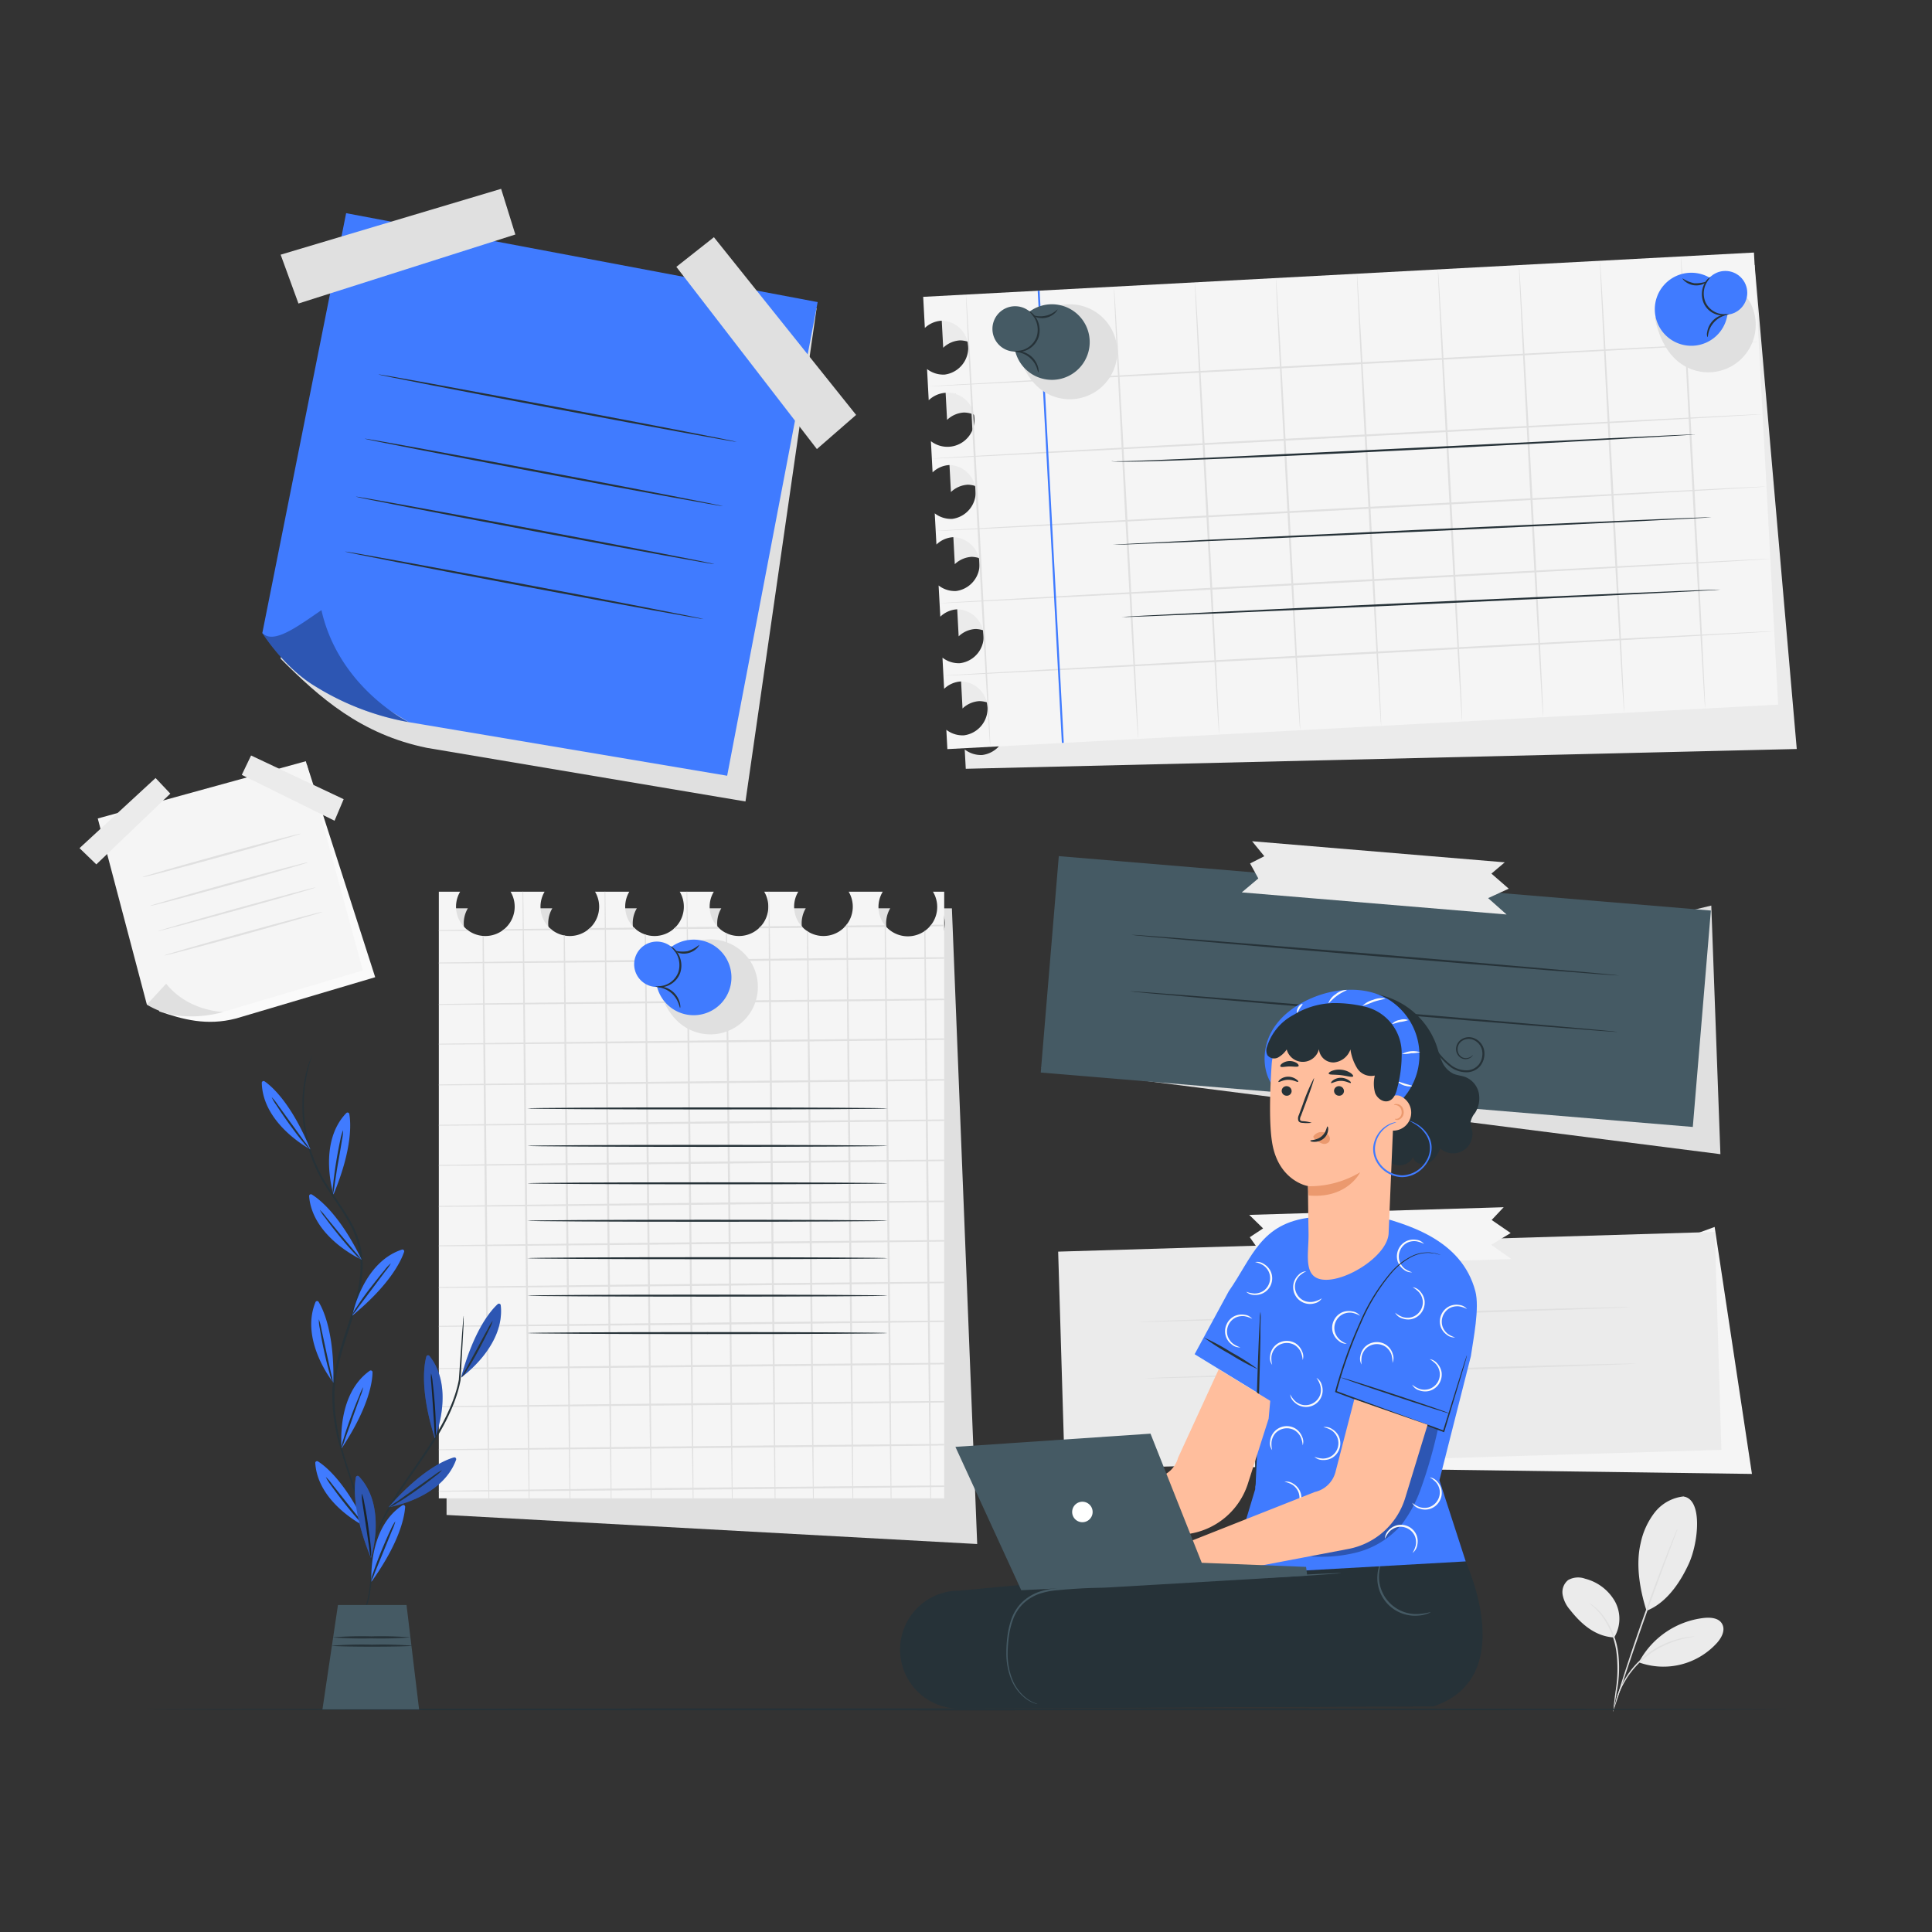 <svg xmlns="http://www.w3.org/2000/svg" xmlns:xlink="http://www.w3.org/1999/xlink" viewBox="0 0 500 500"><rect x="0" y="0" width="500" height="500" fill="#333333" stroke="none"/><defs><clipPath id="freepik--clip-path--inject-2"><path d="M241.45,230.78a7.6,7.6,0,1,1-13,0h-8.81a7.59,7.59,0,1,1-14.12,3.86,7.46,7.46,0,0,1,1.07-3.86h-8.81a7.59,7.59,0,1,1-14.12,3.86,7.46,7.46,0,0,1,1.07-3.86h-8.81a7.59,7.59,0,1,1-13.06,0H154a7.59,7.59,0,1,1-13.06,0h-8.8a7.59,7.59,0,1,1-13.06,0h-5.51v157H244.36v-157Z" style="fill:none"></path></clipPath></defs><g id="freepik--background-complete--inject-2"><polygon points="275.49 379.03 453.4 381.45 443.75 317.53 275.49 379.03" style="fill:#f5f5f5"></polygon><rect x="274.65" y="321.37" width="170.02" height="56.43" transform="translate(-10.32 10.94) rotate(-1.72)" style="fill:#ebebeb"></rect><path d="M422,338.28c0,.15-28.46,1.12-63.58,2.17s-63.59,1.79-63.6,1.65,28.46-1.12,63.59-2.17S422,338.14,422,338.28Z" style="fill:#e0e0e0"></path><path d="M423.35,352.9c0,.15-28.47,1.12-63.58,2.17s-63.6,1.79-63.6,1.65,28.46-1.11,63.58-2.17S423.34,352.76,423.35,352.9Z" style="fill:#e0e0e0"></path><polygon points="323.3 314.41 389.15 312.43 386.04 315.73 390.96 319.11 385.92 322.15 391.16 325.85 322.14 327.92 326 323.82 323.44 320.19 326.89 317.91 323.3 314.41" style="fill:#f5f5f5"></polygon><path d="M28.53,213.57l12.71,48.18c6.06,2.07,12.25,3.81,19.86,1.83l36-10.68L79.35,197.69Z" style="fill:#fafafa"></path><polygon points="25.3 211.82 38.01 259.99 57.87 261.83 93.91 251.15 79.15 197 25.3 211.82" style="fill:#f5f5f5"></polygon><path d="M43,254.58,38,260a21.37,21.37,0,0,0,8.27,2.88,30.94,30.94,0,0,0,11.59-1S48.84,261.84,43,254.58Z" style="fill:#e0e0e0"></path><polygon points="24.93 223.7 44.08 205.39 40.26 201.35 20.58 219.5 24.93 223.7" style="fill:#ebebeb"></polygon><polygon points="88.94 206.83 64.98 195.52 62.57 200.54 86.58 212.4 88.94 206.83" style="fill:#ebebeb"></polygon><path d="M77.85,215.75c0,.14-9.09,2.78-20.39,5.89S37,227.17,36.92,227s9.09-2.78,20.4-5.9S77.81,215.61,77.85,215.75Z" style="fill:#e0e0e0"></path><path d="M79.71,223.18c0,.14-9.1,2.78-20.4,5.9s-20.5,5.53-20.54,5.39,9.1-2.78,20.4-5.9S79.67,223,79.71,223.18Z" style="fill:#e0e0e0"></path><path d="M81.74,229.66c0,.14-9.09,2.78-20.4,5.9S40.85,241.09,40.81,241s9.09-2.78,20.4-5.9S81.7,229.52,81.74,229.66Z" style="fill:#e0e0e0"></path><path d="M83.43,236c0,.13-9.09,2.77-20.39,5.89s-20.5,5.53-20.54,5.39,9.09-2.78,20.4-5.89S83.4,235.84,83.43,236Z" style="fill:#e0e0e0"></path><path d="M435.77,387.27a11,11,0,0,0-7.53,4.15,19.37,19.37,0,0,0-3.65,8c-1.31,5.55-.2,12,1.53,17.45,5.9-2.31,9.38-8.78,10.94-12.17,2.47-5.36,3.67-16.55-1.29-17.39" style="fill:#ebebeb"></path><path d="M417.75,423.77a9.36,9.36,0,0,0,.15-9.41,12.41,12.41,0,0,0-7.67-5.79,5.26,5.26,0,0,0-4.4.35,4,4,0,0,0-1.42,3.8,8.07,8.07,0,0,0,1.83,3.8c3,3.84,6.64,7,11.51,7.25" style="fill:#ebebeb"></path><path d="M417.66,442.18a6.86,6.86,0,0,0,.23-1.15c.13-.82.31-1.88.52-3.16a32.86,32.86,0,0,0,.33-10.55,20.16,20.16,0,0,0-4.21-9.65,13.55,13.55,0,0,0-2.33-2.21,7.1,7.1,0,0,0-.73-.49c-.17-.11-.26-.16-.27-.14a20.45,20.45,0,0,1,3.1,3,20.7,20.7,0,0,1,4,9.53,35.57,35.57,0,0,1-.21,10.44c-.18,1.34-.31,2.43-.39,3.18A5.42,5.42,0,0,0,417.66,442.18Z" style="fill:#e0e0e0"></path><path d="M434.1,395.71a2.19,2.19,0,0,0-.22.46l-.58,1.34c-.49,1.17-1.18,2.88-2,5-1.67,4.22-3.89,10.09-6.2,16.63s-4.26,12.5-5.62,16.83c-.67,2.17-1.21,3.93-1.56,5.15-.16.58-.3,1-.4,1.41a2.31,2.31,0,0,0-.11.49,2.06,2.06,0,0,0,.19-.47l.47-1.38,1.69-5.11c1.43-4.31,3.42-10.25,5.73-16.79s4.48-12.41,6.08-16.65c.79-2.09,1.43-3.8,1.89-5l.51-1.37A1.75,1.75,0,0,0,434.1,395.71Z" style="fill:#e0e0e0"></path><path d="M424.36,429.8A21.89,21.89,0,0,1,441,418.72c1.76-.18,3.89,0,4.72,1.61s-.16,3.47-1.32,4.8a18.71,18.71,0,0,1-20.12,5.14" style="fill:#ebebeb"></path><path d="M438.49,423.52a5.67,5.67,0,0,0-1.1.07,11.39,11.39,0,0,0-1.28.19c-.49.11-1.07.18-1.68.37a18.49,18.49,0,0,0-2,.62,19.7,19.7,0,0,0-2.21.92,22.51,22.51,0,0,0-8.41,6.91,20.91,20.91,0,0,0-1.32,2,16.49,16.49,0,0,0-1,1.85,14.69,14.69,0,0,0-.66,1.59,12.2,12.2,0,0,0-.4,1.23,5.34,5.34,0,0,0-.25,1.07c.09,0,.46-1.5,1.57-3.77a18.64,18.64,0,0,1,1-1.8,20.34,20.34,0,0,1,1.32-1.95,23.28,23.28,0,0,1,8.28-6.8,26.25,26.25,0,0,1,4.11-1.6C436.93,423.74,438.51,423.61,438.49,423.52Z" style="fill:#e0e0e0"></path></g><g id="freepik--Floor--inject-2"><path d="M462.9,442.39c0,.14-95.32.26-212.89.26s-212.91-.12-212.91-.26,95.3-.26,212.91-.26S462.9,442.24,462.9,442.39Z" style="fill:#263238"></path></g><g id="freepik--Notes--inject-2"><path d="M243.67,82l.43,8a6.86,6.86,0,0,1,4.39-1.91,7,7,0,0,1,.75,13.94,6.88,6.88,0,0,1-4.57-1.43l.43,8.07a6.86,6.86,0,0,1,4.39-1.91,7,7,0,0,1,.75,13.94,6.88,6.88,0,0,1-4.57-1.43l.43,8.07a6.85,6.85,0,0,1,4.39-1.9,7,7,0,0,1,.74,13.93,6.82,6.82,0,0,1-4.56-1.43l.43,8.07a6.85,6.85,0,0,1,4.39-1.9,7,7,0,0,1,.74,13.93,6.8,6.8,0,0,1-4.56-1.43l.43,8.08a6.81,6.81,0,0,1,4.39-1.91,7,7,0,0,1,.74,13.93,6.8,6.8,0,0,1-4.56-1.42l.43,8.07a6.86,6.86,0,0,1,4.39-1.91,7,7,0,0,1,.74,13.94,6.86,6.86,0,0,1-4.56-1.43l.27,5L465,193.84,454.1,68.57Z" style="fill:#ebebeb"></path><path d="M238.92,76.82l.43,8.05A6.86,6.86,0,0,1,243.73,83a7,7,0,0,1,.75,13.94,6.86,6.86,0,0,1-4.56-1.43l.43,8.07a7,7,0,1,1,.57,10.6l.43,8.07a6.82,6.82,0,0,1,4.38-1.9,7,7,0,0,1,.75,13.93,6.85,6.85,0,0,1-4.57-1.43l.44,8.08a6.78,6.78,0,0,1,4.38-1.91,7,7,0,0,1,.75,13.93,6.83,6.83,0,0,1-4.57-1.43l.44,8.08a6.83,6.83,0,0,1,4.38-1.91,7,7,0,0,1,.75,13.94,6.88,6.88,0,0,1-4.57-1.43l.43,8.07a6.86,6.86,0,0,1,4.39-1.91,7,7,0,0,1,.75,13.94,6.88,6.88,0,0,1-4.57-1.43l.27,5,215-11.51-6.26-117Z" style="fill:#f5f5f5"></path><path d="M455.17,88.47c0,.14-48.12,2.83-107.49,6S240.16,100.12,240.16,100s48.11-2.83,107.49-6S455.16,88.33,455.17,88.47Z" style="fill:#e0e0e0"></path><path d="M456.17,107.19c0,.14-48.12,2.84-107.49,6s-107.51,5.64-107.52,5.5,48.11-2.84,107.5-6S456.16,107.05,456.17,107.19Z" style="fill:#e0e0e0"></path><path d="M457.17,125.91c0,.15-48.12,2.84-107.49,6s-107.51,5.64-107.52,5.5,48.11-2.84,107.5-6S457.16,125.77,457.17,125.91Z" style="fill:#e0e0e0"></path><path d="M458.17,144.63c0,.15-48.12,2.84-107.48,6s-107.52,5.63-107.53,5.49,48.11-2.84,107.5-6S458.16,144.49,458.17,144.63Z" style="fill:#e0e0e0"></path><path d="M459.17,163.36c0,.14-48.12,2.83-107.48,6S244.17,175,244.16,174.86s48.12-2.83,107.5-6S459.17,163.21,459.17,163.36Z" style="fill:#e0e0e0"></path><rect x="271.69" y="75.13" width="0.5" height="117.19" transform="translate(-6.76 14.72) rotate(-3.06)" style="fill:#407BFF"></rect><path d="M294.55,191.2c-.14,0-1.66-26.19-3.39-58.5s-3-58.52-2.87-58.52,1.66,26.17,3.39,58.5S294.7,191.19,294.55,191.2Z" style="fill:#e0e0e0"></path><path d="M256.28,193.24c-.15,0-1.67-26.18-3.4-58.49s-3-58.52-2.87-58.53,1.67,26.18,3.39,58.5S256.42,193.24,256.28,193.24Z" style="fill:#e0e0e0"></path><path d="M315.51,190.07c-.14,0-1.66-26.18-3.39-58.49s-3-58.52-2.87-58.53,1.66,26.18,3.39,58.5S315.66,190.07,315.51,190.07Z" style="fill:#e0e0e0"></path><path d="M336.48,189c-.15,0-1.66-26.18-3.39-58.49s-3-58.52-2.87-58.53,1.66,26.18,3.39,58.5S336.62,189,336.48,189Z" style="fill:#e0e0e0"></path><path d="M357.44,187.83c-.14,0-1.66-26.18-3.39-58.49s-3-58.52-2.87-58.53,1.66,26.18,3.39,58.5S357.58,187.82,357.44,187.83Z" style="fill:#e0e0e0"></path><path d="M378.4,186.71c-.14,0-1.66-26.18-3.39-58.49s-3-58.52-2.87-58.53,1.66,26.18,3.39,58.5S378.55,186.7,378.4,186.71Z" style="fill:#e0e0e0"></path><path d="M399.37,185.59c-.15,0-1.67-26.19-3.39-58.5s-3-58.51-2.87-58.52,1.66,26.18,3.39,58.5S399.51,185.58,399.37,185.59Z" style="fill:#e0e0e0"></path><path d="M420.33,184.47c-.14,0-1.66-26.19-3.39-58.5s-3-58.52-2.87-58.52,1.66,26.17,3.39,58.5S420.47,184.46,420.33,184.47Z" style="fill:#e0e0e0"></path><path d="M441.29,183.34c-.14,0-1.66-26.18-3.39-58.49s-3-58.52-2.87-58.53,1.66,26.18,3.39,58.5S441.44,183.34,441.29,183.34Z" style="fill:#e0e0e0"></path><path d="M438.68,112.48a1.69,1.69,0,0,1-.39,0l-1.14.08-4.4.28-16.17.93c-13.66.76-32.53,1.76-53.38,2.79s-39.73,1.89-53.4,2.41c-6.84.26-12.37.43-16.2.5s-6,0-5.92-.14a6.14,6.14,0,0,0,1.52.05c1,0,2.49-.05,4.4-.11,3.82-.13,9.35-.36,16.18-.67l53.4-2.56,53.38-2.63,16.18-.77,4.4-.18,1.15,0A2.29,2.29,0,0,1,438.68,112.48Z" style="fill:#263238"></path><path d="M443,133.86c0,.15-34.69,1.85-77.49,3.82S288,141.12,288,141s34.69-1.85,77.5-3.81S443,133.72,443,133.86Z" style="fill:#263238"></path><path d="M445.33,152.58c0,.15-34.69,1.86-77.49,3.82s-77.52,3.44-77.53,3.29,34.69-1.85,77.5-3.81S445.32,152.44,445.33,152.58Z" style="fill:#263238"></path><path d="M263,89.09c.94,4.65,3,9.37,6.87,12.06A12.29,12.29,0,1,0,274.38,79" style="fill:#e0e0e0"></path><path d="M262.47,89.06a9.78,9.78,0,1,0,9.24-10.3A9.78,9.78,0,0,0,262.47,89.06Z" style="fill:#455a64"></path><path d="M256.85,85.44a5.87,5.87,0,1,0,5.55-6.18A5.87,5.87,0,0,0,256.85,85.44Z" style="fill:#455a64"></path><path d="M262.32,90.87a10,10,0,0,0,2.2-.25,5.63,5.63,0,0,0,3.74-3.42,6,6,0,0,0-.63-5.06,11.58,11.58,0,0,0-1.46-1.69s.23.06.56.28a4.8,4.8,0,0,1,1.2,1.2,6.08,6.08,0,0,1,.82,5.44,5.6,5.6,0,0,1-1.84,2.52,5.78,5.78,0,0,1-2.3,1.09,4.61,4.61,0,0,1-1.7.07C262.52,91,262.31,90.9,262.32,90.87Z" style="fill:#263238"></path><path d="M267.23,81.53a6.35,6.35,0,0,0,6.46-1.48c.05,0-.12.42-.6.9a4.82,4.82,0,0,1-4.92,1.13C267.53,81.86,267.2,81.59,267.23,81.53Z" style="fill:#263238"></path><path d="M268.74,96.4a7.54,7.54,0,0,1-.42-1.19,6.31,6.31,0,0,0-4.13-3.9c-.72-.23-1.21-.27-1.2-.35s.5-.15,1.29,0a5.65,5.65,0,0,1,4.39,4.14C268.86,95.89,268.81,96.39,268.74,96.4Z" style="fill:#263238"></path><path d="M428.26,82.19c.95,4.65,3,9.36,6.87,12a12.29,12.29,0,0,0,18-15.53,12.67,12.67,0,0,0-13.49-6.63" style="fill:#e0e0e0"></path><path d="M447.15,79.54a9.45,9.45,0,1,1-9.94-8.94A9.45,9.45,0,0,1,447.15,79.54Z" style="fill:#407BFF"></path><circle cx="446.52" cy="75.79" r="5.67" style="fill:#407BFF"></circle><path d="M447.49,81.26s-.18.14-.56.24a4.41,4.41,0,0,1-1.64.11,5.55,5.55,0,0,1-2.32-.8,5.42,5.42,0,0,1-2-2.24,5.88,5.88,0,0,1,.22-5.31,3.48,3.48,0,0,1,1.55-1.61,12.8,12.8,0,0,0-1.22,1.78,5.79,5.79,0,0,0-.08,4.92,5.46,5.46,0,0,0,3.93,2.9A9.94,9.94,0,0,0,447.49,81.26Z" style="fill:#263238"></path><path d="M441.8,72.8s-.25.35-.84.63a4.64,4.64,0,0,1-4.85-.58c-.51-.41-.71-.77-.66-.81a8.53,8.53,0,0,0,3.07,1.27A8.89,8.89,0,0,0,441.8,72.8Z" style="fill:#263238"></path><path d="M441.88,87.24a2.1,2.1,0,0,1-.07-1.25,5.5,5.5,0,0,1,1.26-2.77,5.39,5.39,0,0,1,2.53-1.67c.76-.23,1.25-.19,1.25-.13s-.45.18-1.12.47a6.17,6.17,0,0,0-3.56,4.17C442,86.77,442,87.24,441.88,87.24Z" style="fill:#263238"></path><path d="M94.32,61.83,72.63,170.47c10.07,10.07,20.74,19.58,37.88,23.08l82.42,13.87L211.34,79.77Z" style="fill:#e0e0e0"></path><polygon points="89.58 55.17 67.89 163.81 105.77 186.89 188.19 200.76 211.61 78.18 89.58 55.17" style="fill:#407BFF"></polygon><path d="M83.19,157.91l-15.3,5.9s5.61,9,13.72,13.82a68.68,68.68,0,0,0,24.16,9.26S87.73,178.08,83.19,157.91Z" style="fill:#407BFF"></path><g style="opacity:0.3"><path d="M83.19,157.91c-5.9,4-12.38,9-15.3,5.9,0,0,5.61,9,13.72,13.82a68.68,68.68,0,0,0,24.16,9.26S87.73,178.08,83.19,157.91Z"></path></g><polygon points="77.24 78.55 133.37 60.69 129.69 48.87 72.63 65.91 77.24 78.55" style="fill:#e0e0e0"></polygon><polygon points="221.56 107.38 184.76 61.39 175.04 69.06 211.41 116.22 221.56 107.38" style="fill:#e0e0e0"></polygon><path d="M190.7,114.37c0,.14-20.82-3.65-46.44-8.47s-46.37-8.84-46.34-9,20.81,3.65,46.44,8.47S190.73,114.23,190.7,114.37Z" style="fill:#263238"></path><path d="M187.15,131c0,.14-20.82-3.65-46.44-8.47s-46.37-8.84-46.35-9,20.82,3.65,46.44,8.47S187.17,130.89,187.15,131Z" style="fill:#263238"></path><path d="M184.87,146c0,.14-20.82-3.65-46.43-8.47s-46.38-8.84-46.35-9,20.82,3.65,46.44,8.47S184.9,145.82,184.87,146Z" style="fill:#263238"></path><path d="M182.09,160.22c0,.14-20.82-3.65-46.44-8.47s-46.37-8.84-46.34-9,20.81,3.65,46.44,8.47S182.12,160.08,182.09,160.22Z" style="fill:#263238"></path><polygon points="269.45 276.29 445.24 298.7 442.88 234.36 269.45 276.29" style="fill:#e0e0e0"></polygon><rect x="271.39" y="228.51" width="169.34" height="56.2" transform="translate(22.57 -28.72) rotate(4.77)" style="fill:#455a64"></rect><path d="M419,252.45c0,.14-28.29-2.1-63.16-5s-63.13-5.38-63.12-5.53,28.29,2.1,63.17,5S419.05,252.31,419,252.45Z" style="fill:#263238"></path><path d="M418.71,267.07c0,.14-28.29-2.1-63.16-5s-63.14-5.38-63.12-5.53,28.28,2.1,63.16,5S418.72,266.93,418.71,267.07Z" style="fill:#263238"></path><polygon points="324.04 217.71 389.43 223.17 385.98 226.09 390.46 229.99 385.13 232.43 389.9 236.67 321.37 230.95 325.65 227.34 323.52 223.46 327.2 221.59 324.04 217.71" style="fill:#ebebeb"></polygon><path d="M243.45,235.07a7.59,7.59,0,1,1-13.06,0h-8.8a7.59,7.59,0,1,1-13.06,0h-8.8a7.59,7.59,0,1,1-13.06,0h-8.8a7.59,7.59,0,1,1-13.06,0H156a7.59,7.59,0,1,1-13.06,0h-8.8a7.59,7.59,0,1,1-13.06,0h-5.51v157l137.33,7.52-6.55-164.51Z" style="fill:#e0e0e0"></path><g style="clip-path:url(#freepik--clip-path--inject-2)"><path d="M241.45,230.78a7.6,7.6,0,1,1-13,0h-8.81a7.59,7.59,0,1,1-14.12,3.86,7.46,7.46,0,0,1,1.07-3.86h-8.81a7.59,7.59,0,1,1-14.12,3.86,7.46,7.46,0,0,1,1.07-3.86h-8.81a7.59,7.59,0,1,1-13.06,0H154a7.59,7.59,0,1,1-13.06,0h-8.8a7.59,7.59,0,1,1-13.06,0h-5.51v157H244.36v-157Z" style="fill:#f5f5f5"></path><path d="M105.6,395c-.14,0-.65-38.05-1.13-85s-.75-85-.6-85,.64,38,1.12,85S105.75,395,105.6,395Z" style="fill:#e0e0e0"></path><path d="M126.59,394.78c-.14,0-.64-38-1.12-85s-.76-85-.61-85,.65,38,1.13,85S126.74,394.78,126.59,394.78Z" style="fill:#e0e0e0"></path><path d="M137,394.78c-.14,0-.65-38-1.13-85s-.75-85-.61-85,.65,38,1.13,85S137.16,394.78,137,394.78Z" style="fill:#e0e0e0"></path><path d="M158.23,394.78c-.14,0-.64-38-1.12-85s-.76-85-.61-85,.65,38,1.13,85S158.38,394.78,158.23,394.78Z" style="fill:#e0e0e0"></path><path d="M179.45,394.78c-.14,0-.65-38-1.13-85s-.75-85-.61-85,.65,38,1.13,85S179.59,394.78,179.45,394.78Z" style="fill:#e0e0e0"></path><path d="M200.66,394.78c-.14,0-.65-38-1.13-85s-.75-85-.6-85,.65,38,1.13,85S200.81,394.78,200.66,394.78Z" style="fill:#e0e0e0"></path><path d="M220.79,394.78c-.14,0-.65-38-1.13-85s-.75-85-.6-85,.64,38,1.12,85S220.94,394.78,220.79,394.78Z" style="fill:#e0e0e0"></path><path d="M240.92,394.78c-.14,0-.65-38-1.13-85s-.75-85-.6-85,.65,38,1.13,85S241.07,394.78,240.92,394.78Z" style="fill:#e0e0e0"></path><path d="M147.59,394.57c-.15,0-.65-38.05-1.13-85s-.75-85-.61-85,.65,38,1.13,85S147.73,394.57,147.59,394.57Z" style="fill:#e0e0e0"></path><path d="M168.58,394.35c-.15,0-.65-38-1.13-85s-.75-85-.61-85,.65,38,1.13,85S168.72,394.35,168.58,394.35Z" style="fill:#e0e0e0"></path><path d="M189.57,394.14c-.14,0-.65-38.05-1.13-85s-.75-85-.61-85,.65,38,1.13,85S189.71,394.14,189.57,394.14Z" style="fill:#e0e0e0"></path><path d="M210.56,393.92c-.14,0-.65-38-1.13-85s-.75-85-.61-85,.65,38,1.13,85S210.71,393.92,210.56,393.92Z" style="fill:#e0e0e0"></path><path d="M230.69,395c-.15,0-.65-38.05-1.13-85s-.76-85-.61-85,.65,38,1.13,85S230.83,395,230.69,395Z" style="fill:#e0e0e0"></path><path d="M252.55,393.49c-.15,0-.65-38-1.13-85s-.76-85-.61-85,.65,38,1.13,85S252.69,393.49,252.55,393.49Z" style="fill:#e0e0e0"></path><path d="M275.07,373.58c0,.14-38,.64-85,1.11s-85,.73-85,.59,38-.64,85-1.11S275.07,373.43,275.07,373.58Z" style="fill:#e0e0e0"></path><path d="M276,384.31c0,.15-38,.64-85,1.11s-85,.73-85,.59,38-.64,85-1.11S276,384.17,276,384.31Z" style="fill:#e0e0e0"></path><path d="M274.86,352.59c0,.14-38.05.64-85,1.11s-85,.73-85,.58,38-.64,85-1.11S274.86,352.44,274.86,352.59Z" style="fill:#e0e0e0"></path><path d="M274.65,331.59c0,.15-38,.64-85,1.11s-85,.74-85,.59,38-.64,85-1.11S274.65,331.45,274.65,331.59Z" style="fill:#e0e0e0"></path><path d="M274.44,310.6c0,.15-38.05.64-85,1.11s-85,.73-85,.59,38-.64,85-1.11S274.44,310.46,274.44,310.6Z" style="fill:#e0e0e0"></path><path d="M274.23,289.61c0,.14-38.05.64-85,1.11s-85,.73-85,.59,38-.64,85-1.11S274.23,289.47,274.23,289.61Z" style="fill:#e0e0e0"></path><path d="M274,268.62c0,.14-38,.64-85,1.11s-85,.73-85,.59,38-.64,85-1.11S274,268.47,274,268.62Z" style="fill:#e0e0e0"></path><path d="M273.81,247.63c0,.14-38,.64-85,1.11s-85,.73-85,.58,38-.64,85-1.1S273.81,247.48,273.81,247.63Z" style="fill:#e0e0e0"></path><path d="M273.81,239.22c0,.14-38,.64-85,1.11s-85,.73-85,.59,38-.64,85-1.11S273.81,239.07,273.81,239.22Z" style="fill:#e0e0e0"></path><path d="M273.81,258.35c0,.15-38,.64-85,1.11s-85,.73-85,.59,38-.64,85-1.11S273.81,258.21,273.81,258.35Z" style="fill:#e0e0e0"></path><path d="M273.81,279.18c0,.14-38,.64-85,1.11s-85,.73-85,.58,38-.64,85-1.1S273.81,279,273.81,279.18Z" style="fill:#e0e0e0"></path><path d="M273.81,300c0,.14-38,.64-85,1.11s-85,.73-85,.59,38-.64,85-1.11S273.81,299.86,273.81,300Z" style="fill:#e0e0e0"></path><path d="M273.81,320.83c0,.14-38,.64-85,1.1s-85,.74-85,.59,38-.64,85-1.11S273.81,320.68,273.81,320.83Z" style="fill:#e0e0e0"></path><path d="M273.81,341.65c0,.14-38,.64-85,1.11s-85,.73-85,.59,38-.64,85-1.11S273.81,341.51,273.81,341.65Z" style="fill:#e0e0e0"></path><path d="M273.81,362.47c0,.15-38,.64-85,1.11s-85,.74-85,.59,38-.64,85-1.11S273.81,362.33,273.81,362.47Z" style="fill:#e0e0e0"></path><path d="M241.45,230.78a7.6,7.6,0,1,1-13,0h-8.81a7.59,7.59,0,1,1-14.12,3.86,7.46,7.46,0,0,1,1.07-3.86h-8.81a7.59,7.59,0,1,1-14.12,3.86,7.46,7.46,0,0,1,1.07-3.86h-8.81a7.59,7.59,0,1,1-13.06,0H154a7.59,7.59,0,1,1-13.06,0h-8.8a7.59,7.59,0,1,1-13.06,0h-5.51v157H244.36v-157Z" style="fill:none"></path></g><path d="M170,253.52c.94,4.64,3,9.36,6.87,12a12.29,12.29,0,1,0,4.52-22.16" style="fill:#e0e0e0"></path><path d="M169.75,253.48A9.78,9.78,0,1,0,179,243.19,9.78,9.78,0,0,0,169.75,253.48Z" style="fill:#407BFF"></path><path d="M164.13,249.86a5.87,5.87,0,1,0,5.55-6.17A5.87,5.87,0,0,0,164.13,249.86Z" style="fill:#407BFF"></path><path d="M169.6,255.29a10,10,0,0,0,2.2-.25,5.63,5.63,0,0,0,3.74-3.42,6,6,0,0,0-.64-5.06,11.91,11.91,0,0,0-1.45-1.69,1.38,1.38,0,0,1,.56.28,4.86,4.86,0,0,1,1.2,1.21,6.07,6.07,0,0,1,.82,5.44,5.71,5.71,0,0,1-1.84,2.52,5.89,5.89,0,0,1-2.3,1.08,4.61,4.61,0,0,1-1.7.07C169.8,255.41,169.59,255.32,169.6,255.29Z" style="fill:#263238"></path><path d="M174.51,246a8.66,8.66,0,0,0,3.44.17,8.79,8.79,0,0,0,3-1.65c.05,0-.13.43-.6.91a4.86,4.86,0,0,1-2.3,1.25,4.73,4.73,0,0,1-2.62-.13C174.81,246.28,174.48,246,174.51,246Z" style="fill:#263238"></path><path d="M176,260.82c-.08,0-.15-.47-.42-1.18a6.71,6.71,0,0,0-1.6-2.44,6.51,6.51,0,0,0-2.53-1.46c-.72-.23-1.21-.28-1.2-.36s.49-.15,1.29,0a5.69,5.69,0,0,1,4.39,4.14C176.14,260.31,176.09,260.82,176,260.82Z" style="fill:#263238"></path><path d="M229.7,286.86c0,.15-20.87.26-46.6.26s-46.61-.11-46.61-.26,20.86-.26,46.61-.26S229.7,286.72,229.7,286.86Z" style="fill:#263238"></path><path d="M229.7,296.55c0,.14-20.87.26-46.6.26s-46.61-.12-46.61-.26,20.86-.26,46.61-.26S229.7,296.41,229.7,296.55Z" style="fill:#263238"></path><path d="M229.7,306.24c0,.14-20.87.26-46.6.26s-46.61-.12-46.61-.26,20.86-.26,46.61-.26S229.7,306.1,229.7,306.24Z" style="fill:#263238"></path><path d="M229.7,315.93c0,.14-20.87.26-46.6.26s-46.61-.12-46.61-.26,20.86-.26,46.61-.26S229.7,315.79,229.7,315.93Z" style="fill:#263238"></path><path d="M229.7,325.62c0,.14-20.87.26-46.6.26s-46.61-.12-46.61-.26,20.86-.26,46.61-.26S229.7,325.48,229.7,325.62Z" style="fill:#263238"></path><path d="M229.7,335.31c0,.14-20.87.26-46.6.26s-46.61-.12-46.61-.26,20.86-.26,46.61-.26S229.7,335.16,229.7,335.31Z" style="fill:#263238"></path><path d="M229.7,345c0,.14-20.87.26-46.6.26s-46.61-.12-46.61-.26,20.86-.26,46.61-.26S229.7,344.85,229.7,345Z" style="fill:#263238"></path></g><g id="freepik--Character--inject-2"><path d="M346.24,441.66c24.14-8,7.59-39.93,7.59-39.93l-105.52,9.93a15.26,15.26,0,0,0-15.37,15.26h0a15.27,15.27,0,0,0,15.27,15.27l98-.53" style="fill:#263238"></path><path d="M370.94,441.63c23.53-7.94,7.31-39.9,7.31-39.9l-102.86,9.69c-10,.13-14.95,5-14.95,15.23h0c0,8.43,3.13,15.54,14.92,15.3l95.58-.32" style="fill:#263238"></path><path d="M347.06,407.12h-.29l-.86,0-3.29.14-12.1.6-39.92,2.19c-2,.09-3.87.26-5.77.28s-3.78.11-5.62.22-3.65.25-5.41.44a19.82,19.82,0,0,0-5.15,1.06,12.46,12.46,0,0,0-4.28,2.74,11.45,11.45,0,0,0-2.59,4.16,20.93,20.93,0,0,0-1.06,4.5,31.5,31.5,0,0,0-.28,4.26,18.1,18.1,0,0,0,1.36,7.16,11.65,11.65,0,0,0,3.2,4.36,8.42,8.42,0,0,0,2.91,1.64c.73.23.74.16,0-.1a9.17,9.17,0,0,1-2.81-1.71,11.72,11.72,0,0,1-3.06-4.32,17.87,17.87,0,0,1-1.26-7,32.68,32.68,0,0,1,.32-4.2,20.32,20.32,0,0,1,1.06-4.39,11.07,11.07,0,0,1,2.5-4,12.05,12.05,0,0,1,4.13-2.61,19.11,19.11,0,0,1,5-1c1.75-.18,3.55-.31,5.39-.42s3.7-.18,5.6-.21,3.83-.2,5.78-.29l39.92-2.35,12.09-.78,3.29-.24.85-.07A1,1,0,0,0,347.06,407.12Z" style="fill:#455a64"></path><path d="M370.29,417.19a2.56,2.56,0,0,1-.83.42,8.6,8.6,0,0,1-2.5.51A9.76,9.76,0,0,1,356.5,407.4a8.83,8.83,0,0,1,.57-2.49c.23-.56.41-.84.44-.82a17.38,17.38,0,0,0-.61,3.33,9.67,9.67,0,0,0,10,10.3A17.35,17.35,0,0,0,370.29,417.19Z" style="fill:#455a64"></path><path d="M339.31,315.07c-13.09,1.47-15.21,10.36-21.31,19.11l-8.83,16.29,16.23,9.95-.56,25-6.64,22.12,61.13-3.45-6.81-21,8.14-32.1c.62-4.38,2.3-12.51,1.16-16.82-3.56-13.45-17.54-17.38-27.16-19.88-2-.51-11.56-.48-13.22-.08" style="fill:#407BFF"></path><path d="M332.41,383.48a3,3,0,0,1,2.24.47,4.39,4.39,0,0,1,1.74,1.86,4.23,4.23,0,0,1,.22,3.11,4.3,4.3,0,0,1-1.89,2.48,4.35,4.35,0,0,1-2.48.58,3,3,0,0,1-2.13-.83,6.94,6.94,0,0,0,2.14.47,4.35,4.35,0,0,0,2.22-.63,4,4,0,0,0,1.49-5,4.27,4.27,0,0,0-1.5-1.74A6.83,6.83,0,0,0,332.41,383.48Z" style="fill:#fafafa"></path><path d="M347,356.48c0,.1,6.24,2.27,14,4.84s14.1,4.58,14.14,4.48-6.24-2.27-14-4.85S347,356.38,347,356.48Z" style="fill:#263238"></path><g style="opacity:0.3"><path d="M372.12,369.9a122.56,122.56,0,0,1-4.51,15.67,33.8,33.8,0,0,1-4.93,9.05,22.86,22.86,0,0,1-11.83,7.22,37.42,37.42,0,0,1-14,.69L360.1,389.4l6.18-21.49Z"></path></g><path d="M324.85,384.74A10.33,10.33,0,0,0,325,383c.06-1.24.14-2.87.23-4.84.18-4.09.38-9.75.57-16s.33-11.91.4-16c0-2,0-3.61.06-4.85a10.6,10.6,0,0,0-.06-1.79,11.21,11.21,0,0,0-.16,1.78c-.06,1.24-.14,2.87-.24,4.84-.17,4.09-.38,9.75-.56,16s-.33,11.9-.41,16c0,2,0,3.6-.05,4.85A11.33,11.33,0,0,0,324.85,384.74Z" style="fill:#263238"></path><path d="M311.55,346.14a59.62,59.62,0,0,0,6.85,4.35,60.05,60.05,0,0,0,7.14,3.87,57.3,57.3,0,0,0-6.85-4.36A56.58,56.58,0,0,0,311.55,346.14Z" style="fill:#263238"></path><path d="M342.1,336a3,3,0,0,1-1.89,1.3,4.35,4.35,0,0,1-5.45-5.07A4.4,4.4,0,0,1,336,330a3,3,0,0,1,2.07-1,6.93,6.93,0,0,0-1.81,1.23,4.24,4.24,0,0,0-1.07,2,3.94,3.94,0,0,0,.48,2.72,3.88,3.88,0,0,0,2.11,1.79,4.36,4.36,0,0,0,2.3.11A7,7,0,0,0,342.1,336Z" style="fill:#fafafa"></path><path d="M329.23,353.22a3,3,0,0,1-.54-2.23,4.34,4.34,0,0,1,6.68-3.28,4.43,4.43,0,0,1,1.6,2,3,3,0,0,1,.17,2.28,6.77,6.77,0,0,0-.51-2.13,4.31,4.31,0,0,0-1.52-1.73,4.08,4.08,0,0,0-5.14.81,4.29,4.29,0,0,0-.92,2.11A6.57,6.57,0,0,0,329.23,353.22Z" style="fill:#fafafa"></path><path d="M329.23,375.29a3,3,0,0,1-.54-2.23,4.34,4.34,0,0,1,6.68-3.28,4.43,4.43,0,0,1,1.6,2,3,3,0,0,1,.17,2.28,6.77,6.77,0,0,0-.51-2.13,4.31,4.31,0,0,0-1.52-1.73A4.08,4.08,0,0,0,330,371a4.29,4.29,0,0,0-.92,2.11A6.57,6.57,0,0,0,329.23,375.29Z" style="fill:#fafafa"></path><path d="M348.53,347.77a3,3,0,0,1-2.14-.81,4.38,4.38,0,0,1-1.45-2.09,4.3,4.3,0,0,1,.25-3.11,4.35,4.35,0,0,1,2.25-2.17,4.47,4.47,0,0,1,2.54-.2,3,3,0,0,1,2,1.14,7.23,7.23,0,0,0-2-.78,4.22,4.22,0,0,0-2.29.29,4,4,0,0,0-2.22,4.69,4.29,4.29,0,0,0,1.23,1.95A6.65,6.65,0,0,0,348.53,347.77Z" style="fill:#fafafa"></path><path d="M340.7,356.59a3,3,0,0,1,1.37,1.84,4.3,4.3,0,0,1-7.12,4.42,3,3,0,0,1-1.05-2,6.72,6.72,0,0,0,1.3,1.77,4.23,4.23,0,0,0,2.08,1,4.05,4.05,0,0,0,4.41-2.74,4.32,4.32,0,0,0,0-2.31A6.43,6.43,0,0,0,340.7,356.59Z" style="fill:#fafafa"></path><path d="M324.82,326.63a2.94,2.94,0,0,1,2.24.47,4.43,4.43,0,0,1,1.75,1.85,4.31,4.31,0,0,1-4.16,6.18,3,3,0,0,1-2.13-.83,7.15,7.15,0,0,0,2.14.46,4.24,4.24,0,0,0,2.22-.62,4,4,0,0,0,1.65-2.22,4,4,0,0,0-.16-2.76,4.2,4.2,0,0,0-1.5-1.74A6.51,6.51,0,0,0,324.82,326.63Z" style="fill:#fafafa"></path><path d="M352.38,353.14a3,3,0,0,1-.31-2.27,4.47,4.47,0,0,1,1.15-2.27,4.38,4.38,0,0,1,2.86-1.26,4.23,4.23,0,0,1,4.36,3.08,3,3,0,0,1-.06,2.29,6.9,6.9,0,0,0-.29-2.18,4.26,4.26,0,0,0-1.34-1.87,4.06,4.06,0,0,0-5.19.28,4.28,4.28,0,0,0-1.13,2A7.15,7.15,0,0,0,352.38,353.14Z" style="fill:#fafafa"></path><path d="M342.48,369.35a3,3,0,0,1,2.24.47,4.46,4.46,0,0,1,1.75,1.86,4.4,4.4,0,0,1-1.68,5.59,4.4,4.4,0,0,1-2.47.58,3,3,0,0,1-2.14-.83,7.17,7.17,0,0,0,2.15.46,4.23,4.23,0,0,0,2.21-.62,4,4,0,0,0,1.49-5,4.27,4.27,0,0,0-1.5-1.74A6.42,6.42,0,0,0,342.48,369.35Z" style="fill:#fafafa"></path><path d="M358.43,398.23a3,3,0,0,1,.88-2.12,4.34,4.34,0,0,1,7.33,1.29,4.4,4.4,0,0,1,.13,2.54,3.05,3.05,0,0,1-1.21,1.95,6.86,6.86,0,0,0,.85-2,4.33,4.33,0,0,0-.22-2.29,4.06,4.06,0,0,0-4.62-2.37,4.31,4.31,0,0,0-2,1.16A7.33,7.33,0,0,0,358.43,398.23Z" style="fill:#fafafa"></path><path d="M370,382.34a3,3,0,0,1,2,1.14,4.22,4.22,0,0,1,.34,5.33,4.26,4.26,0,0,1-2.57,1.77,4.35,4.35,0,0,1-2.53-.2,3,3,0,0,1-1.77-1.45,6.86,6.86,0,0,0,1.89,1.1,4.29,4.29,0,0,0,2.3.09,4.07,4.07,0,0,0,2.95-4.28,4.16,4.16,0,0,0-.89-2.12A6.65,6.65,0,0,0,370,382.34Z" style="fill:#fafafa"></path><path d="M370,351.75a3.08,3.08,0,0,1,2,1.15,4.43,4.43,0,0,1,1.09,2.3,4.4,4.4,0,0,1-3.32,4.8,4.48,4.48,0,0,1-2.54-.2,3,3,0,0,1-1.77-1.46,6.6,6.6,0,0,0,1.9,1.11,4.19,4.19,0,0,0,2.3.08,4,4,0,0,0,2.95-4.27,4.24,4.24,0,0,0-.89-2.12A7.06,7.06,0,0,0,370,351.75Z" style="fill:#fafafa"></path><path d="M376.59,346.13a3.06,3.06,0,0,1-2.18-.71,4.39,4.39,0,0,1-1.54-2,4.4,4.4,0,0,1,2.26-5.38,4.39,4.39,0,0,1,2.53-.32,3,3,0,0,1,2,1.06,6.59,6.59,0,0,0-2.08-.7,4.34,4.34,0,0,0-2.27.39,4.05,4.05,0,0,0-2,4.79,4.23,4.23,0,0,0,1.31,1.89A6.89,6.89,0,0,0,376.59,346.13Z" style="fill:#fafafa"></path><path d="M365.46,329.27a3,3,0,0,1-2.17-.71,4.39,4.39,0,0,1-1.54-2,4.4,4.4,0,0,1,2.26-5.38,4.38,4.38,0,0,1,2.53-.32,3,3,0,0,1,2,1.06,7.1,7.1,0,0,0-2.08-.69,4.21,4.21,0,0,0-2.27.38,4.05,4.05,0,0,0-2,4.79,4.32,4.32,0,0,0,1.31,1.9A7.18,7.18,0,0,0,365.46,329.27Z" style="fill:#fafafa"></path><path d="M321,348.7a3,3,0,0,1-2.17-.72,4.22,4.22,0,0,1-1.43-5.14,4.29,4.29,0,0,1,2.15-2.26,4.38,4.38,0,0,1,2.53-.32,2.93,2.93,0,0,1,2,1.06,6.59,6.59,0,0,0-2.08-.7,4.34,4.34,0,0,0-2.27.39,4.05,4.05,0,0,0-2,4.79,4.29,4.29,0,0,0,1.31,1.89A7.07,7.07,0,0,0,321,348.7Z" style="fill:#fafafa"></path><path d="M365.59,333.13a3,3,0,0,1,2,1.15,4.35,4.35,0,0,1,1.09,2.3,4.41,4.41,0,0,1-3.31,4.8,4.47,4.47,0,0,1-2.54-.2,3,3,0,0,1-1.77-1.46,6.6,6.6,0,0,0,1.9,1.11,4.19,4.19,0,0,0,2.3.08,3.94,3.94,0,0,0,2.25-1.6,4,4,0,0,0,.7-2.67,4.25,4.25,0,0,0-.9-2.12A7.14,7.14,0,0,0,365.59,333.13Z" style="fill:#fafafa"></path><path d="M379.62,350.77a2.47,2.47,0,0,0-.13.35c-.08.25-.2.59-.34,1-.3.93-.72,2.25-1.25,3.94l-4.45,14.27.21-.1-27.18-10-.68-.28.12.22a119.73,119.73,0,0,1,6.36-17.87,50.89,50.89,0,0,1,8.08-13.1,17.86,17.86,0,0,1,4.57-3.69,9.4,9.4,0,0,1,4.22-1.25,6.34,6.34,0,0,1,.86,0l.76.08c.23,0,.45,0,.64.08l.53.14.71.18.24.05-.23-.08-.7-.23-.53-.15c-.19-.05-.41-.06-.65-.1l-.76-.1a6.53,6.53,0,0,0-.88,0,9.4,9.4,0,0,0-4.31,1.21,17.67,17.67,0,0,0-4.67,3.7,50.32,50.32,0,0,0-8.2,13.14,118.06,118.06,0,0,0-6.42,17.92l0,.16.15.06.69.28c10.18,3.81,19.62,7.2,27.21,10l.15.06.05-.16,4.32-14.31c.5-1.7.89-3,1.17-4,.12-.45.22-.79.29-1.05A1.6,1.6,0,0,0,379.62,350.77Z" style="fill:#263238"></path><path d="M328.32,367.16l-5.26,16.47a19,19,0,0,1-14.77,13.23l-35.15,6.6-9.57-.31,9.57-11.84,26.42-9a7.06,7.06,0,0,0,5.33-5.06l10.52-22.88,13.33,8.17Z" style="fill:#ffbe9d"></path><path d="M369.46,368.71l-5.73,18.75A19.13,19.13,0,0,1,349,400.86l-35.15,6.68-9.56-.31,3.25-8.16,32.74-12.95a7.13,7.13,0,0,0,5.33-5.13l4.89-18.87Z" style="fill:#ffbe9d"></path><polygon points="338.31 407.79 338.01 405.51 311.01 404.45 297.75 371.03 247.26 374.45 264.3 411.55 338.31 407.79" style="fill:#455a64"></polygon><path d="M277.88,392.71a2.65,2.65,0,1,0,.82-3.65A2.66,2.66,0,0,0,277.88,392.71Z" style="fill:#fff"></path><path d="M353.85,257a20.49,20.49,0,0,1,17.88,13.43c.48,1.4.81,2.85,1.42,4.2a6.22,6.22,0,0,0,2.92,3.22c1,.45,2.12.5,3.14.88a5.73,5.73,0,0,1,3.47,4,7,7,0,0,1-.94,5.29,5.41,5.41,0,0,0-1.18,2.46,6.92,6.92,0,0,0,.37,1.83,5,5,0,0,1-8.21,4.89,7.16,7.16,0,0,1-3,3.81c-1.5.71-3.71.07-4-1.56a4,4,0,0,1-7.52-1.43" style="fill:#263238"></path><path d="M329.88,281.6c-3.26-3.81-3.31-9.79-1-14.25s6.7-7.53,11.32-9.35c6.36-2.5,13.95-2.76,19.67,1a16.95,16.95,0,0,1-2.44,29.48" style="fill:#407BFF"></path><path d="M367.53,272.31a9.61,9.61,0,0,1-2.34.27,9.78,9.78,0,0,1-2.35.19,6,6,0,0,1,4.69-.46Z" style="fill:#fafafa"></path><path d="M364.47,264a9.55,9.55,0,0,1-2.1.48c-1.14.25-2,.62-2.1.48a3.33,3.33,0,0,1,2-1A3.23,3.23,0,0,1,364.47,264Z" style="fill:#fafafa"></path><path d="M358.5,258.4c0,.15-1.36.33-3,.87a29.81,29.81,0,0,1-2.88,1.06,5.67,5.67,0,0,1,2.72-1.56A5.59,5.59,0,0,1,358.5,258.4Z" style="fill:#fafafa"></path><path d="M348.55,256.19c0,.14-1.24.55-2.54,1.51s-2.09,2-2.22,1.94a4.56,4.56,0,0,1,1.92-2.37A4.44,4.44,0,0,1,348.55,256.19Z" style="fill:#fafafa"></path><path d="M337.09,259.86c.08.12-.33.52-.69,1.09-.25.39-.41.77-.54,1l-.23.35v-.34c0-.11,0-.18.06-.2s.11,0,.18.12h-.24a2,2,0,0,1,.34-1.18C336.39,260,337,259.74,337.09,259.86Z" style="fill:#fafafa"></path><path d="M365.43,281.05c0,.14-.9.22-1.95-.1s-1.74-.9-1.67-1,.85.21,1.82.51S365.44,280.91,365.43,281.05Z" style="fill:#fafafa"></path><path d="M381.2,273s-.18.66-1.22,1a2.41,2.41,0,0,1-1.89-.21,2.67,2.67,0,0,1-1.26-2.17,3,3,0,0,1,1.44-2.67,3.57,3.57,0,0,1,3.48-.15,4.24,4.24,0,0,1,2.35,3.05,5.08,5.08,0,0,1-1,4,4.63,4.63,0,0,1-3.79,1.65,7,7,0,0,1-3.67-1.18,17.11,17.11,0,0,1-4.34-4.73,30,30,0,0,0-2.6-3.4c-.69-.73-1.13-1.08-1.1-1.11s.13.05.35.21a10.77,10.77,0,0,1,.9.76,24.32,24.32,0,0,1,2.75,3.33,17.64,17.64,0,0,0,4.3,4.54,6.67,6.67,0,0,0,3.42,1.07,4.1,4.1,0,0,0,3.37-1.46,4.6,4.6,0,0,0,.89-3.6,3.76,3.76,0,0,0-2.06-2.72,3.14,3.14,0,0,0-3,.09,2.55,2.55,0,0,0-1.3,2.28,2.39,2.39,0,0,0,1,1.94,2.22,2.22,0,0,0,1.68.26A2.41,2.41,0,0,0,381.2,273Z" style="fill:#263238"></path><path d="M358.22,267.72a3.53,3.53,0,0,1,3.16,3.58h0l-2,47.73c-.08,5.64-10.3,12.3-16.34,12.18h0c-6.09-.13-4.3-6.6-4.39-12-.15-9-.14-12.32-.15-12.27s-7.7-1.28-9.29-11.33c-.8-5-.55-13.19-.12-19.89.37-6,4.37-13.42,10.37-12.79Z" style="fill:#ffbe9d"></path><path d="M331.7,282.27a1.28,1.28,0,0,0,1.24,1.3,1.23,1.23,0,0,0,1.33-1.16A1.3,1.3,0,0,0,333,281.1,1.24,1.24,0,0,0,331.7,282.27Z" style="fill:#263238"></path><path d="M330.86,280c.16.17,1.14-.55,2.53-.55s2.4.7,2.55.53-.09-.38-.53-.7a3.59,3.59,0,0,0-2.05-.63,3.42,3.42,0,0,0-2,.65C330.93,279.65,330.78,280,330.86,280Z" style="fill:#263238"></path><path d="M345.25,282.27a1.29,1.29,0,0,0,1.24,1.3,1.23,1.23,0,0,0,1.33-1.16,1.29,1.29,0,0,0-1.24-1.31A1.25,1.25,0,0,0,345.25,282.27Z" style="fill:#263238"></path><path d="M344.49,280.28c.16.17,1.14-.55,2.53-.55s2.4.7,2.55.53-.09-.38-.53-.7a3.59,3.59,0,0,0-2.05-.63,3.35,3.35,0,0,0-2,.65C344.56,279.9,344.41,280.21,344.49,280.28Z" style="fill:#263238"></path><path d="M339.46,290.57a9.08,9.08,0,0,0-2.25-.41c-.36,0-.69-.11-.75-.35a1.78,1.78,0,0,1,.24-1.05l1-2.69c1.46-3.84,2.51-7,2.35-7.06a47.33,47.33,0,0,0-2.91,6.85l-1,2.71A2,2,0,0,0,336,290a.89.89,0,0,0,.59.52,2.26,2.26,0,0,0,.6.08A9,9,0,0,0,339.46,290.57Z" style="fill:#263238"></path><path d="M338.5,307A25.64,25.64,0,0,0,352,303.39s-3.27,6.9-13.32,6Z" style="fill:#eb996e"></path><path d="M340.05,293.91a2.51,2.51,0,0,1,2.24-.93,2.29,2.29,0,0,1,1.57.85,1.44,1.44,0,0,1,.11,1.65,1.66,1.66,0,0,1-1.82.46,5.35,5.35,0,0,1-1.77-1.06,1.38,1.38,0,0,1-.39-.41.45.45,0,0,1,0-.52" style="fill:#eb996e"></path><path d="M343.54,291.53c-.22,0-.23,1.49-1.52,2.56s-2.89.9-2.9,1.11.36.29,1,.31a3.78,3.78,0,0,0,2.42-.84,3.24,3.24,0,0,0,1.17-2.15C343.81,291.89,343.64,291.52,343.54,291.53Z" style="fill:#263238"></path><path d="M343.87,277.86c.14.37,1.52.19,3.15.39s2.94.64,3.16.3c.09-.16-.14-.51-.67-.88a5.3,5.3,0,0,0-2.34-.82,5.22,5.22,0,0,0-2.46.29C344.11,277.38,343.81,277.68,343.87,277.86Z" style="fill:#263238"></path><path d="M331.37,276c.25.32,1.2,0,2.35,0s2.12.22,2.35-.11c.09-.16-.06-.48-.48-.78a3.44,3.44,0,0,0-3.79.12C331.4,275.53,331.26,275.86,331.37,276Z" style="fill:#263238"></path><path d="M360.27,283.79a2.51,2.51,0,0,1,2.63.13,4.66,4.66,0,0,1-2.94,8.65" style="fill:#ffbe9d"></path><path d="M344.47,259.63a20.33,20.33,0,0,0-9.65,3,14,14,0,0,0-6.89,8.19,2.85,2.85,0,0,0,.08,2.26,2.2,2.2,0,0,0,2.75.6A6.54,6.54,0,0,0,333,271.6a4.3,4.3,0,0,0,8.34-.09,3.75,3.75,0,0,0,3.87,3.45,5,5,0,0,0,4.28-3.37,12.7,12.7,0,0,0,1.76,4.9,4.31,4.31,0,0,0,4.55,1.86,9,9,0,0,0,.07,4.49c.53,1.42,2.11,2.57,3.54,2.08s1.93-2.13,2.26-3.57a33.3,33.3,0,0,0,1.08-8.42,12.35,12.35,0,0,0-9.95-12.5,32.49,32.49,0,0,0-8.75-.8" style="fill:#263238"></path><path d="M361,289.57c0-.07.39.09.88-.14a1.74,1.74,0,0,0,.86-1.71,1.78,1.78,0,0,0-1.07-1.61c-.51-.21-.88-.11-.9-.19s.34-.31,1-.16a1.79,1.79,0,0,1,1,.61,2.27,2.27,0,0,1,.5,1.32,2,2,0,0,1-1.26,2.09C361.29,290,360.92,289.61,361,289.57Z" style="fill:#eb996e"></path><path d="M364.79,290.09a1.85,1.85,0,0,1,.41.12,5.66,5.66,0,0,1,1.12.5,8.33,8.33,0,0,1,3.28,3.09,6.43,6.43,0,0,1,.9,3,7.1,7.1,0,0,1-.84,3.52,8.32,8.32,0,0,1-2.67,3,7.44,7.44,0,0,1-4.1,1.32,7.77,7.77,0,0,1-6.78-4.24,6.64,6.64,0,0,1-.72-3.56,7.53,7.53,0,0,1,1-3,7.25,7.25,0,0,1,3.33-3,5,5,0,0,1,1.17-.37,1.4,1.4,0,0,1,.43,0c0,.06-.58.13-1.52.59a7.32,7.32,0,0,0-3.95,5.88,6.28,6.28,0,0,0,.71,3.3,7.35,7.35,0,0,0,6.36,3.94,7.53,7.53,0,0,0,6.35-4,6.3,6.3,0,0,0,0-6.15,8.64,8.64,0,0,0-3.06-3.1C365.33,290.34,364.77,290.14,364.79,290.09Z" style="fill:#407BFF"></path></g><g id="freepik--Plant--inject-2"><path d="M93,419.66a3,3,0,0,1,.15-.36c.13-.26.29-.61.5-1.05a26.93,26.93,0,0,0,1.44-4.2A37.07,37.07,0,0,0,95,397.83a88.22,88.22,0,0,0-3-10.89c-1.27-3.86-2.75-8-4-12.4a47.83,47.83,0,0,1-2-14.26c.18-5,1.67-10.08,3.31-15.09s3.34-9.92,3.85-14.86a22.63,22.63,0,0,0-2.73-13.72c-2.17-4-4.91-7.43-7-11a38.16,38.16,0,0,1-4.18-10.56,39.23,39.23,0,0,1-.27-16.34A30.61,30.61,0,0,1,80.79,273a2.36,2.36,0,0,1-.1.39c-.09.27-.2.64-.35,1.1a42.61,42.61,0,0,0-1.06,4.32A39.75,39.75,0,0,0,79.71,295a37.92,37.92,0,0,0,4.19,10.42c2,3.5,4.79,6.91,7,11a23.09,23.09,0,0,1,2.81,14c-.51,5-2.22,9.95-3.85,15s-3.12,10-3.3,14.94a47.75,47.75,0,0,0,1.9,14.11c1.19,4.42,2.65,8.52,3.91,12.4a86.11,86.11,0,0,1,3,10.95,36.7,36.7,0,0,1,0,16.34,24.33,24.33,0,0,1-1.55,4.19l-.54,1A1.46,1.46,0,0,1,93,419.66Z" style="fill:#263238"></path><path d="M86.31,309.13s-4.16-13.28,3.3-21.06a.46.46,0,0,1,.79.22C90.79,290.49,91.29,297.17,86.31,309.13Z" style="fill:#407BFF"></path><path d="M88.8,292.49a12.49,12.49,0,0,1-.28,2.46c-.28,1.68-.6,3.67-1,5.86s-.66,4.17-.93,5.86a14.11,14.11,0,0,1-.44,2.42,10.24,10.24,0,0,1,.07-2.47c.14-1.52.41-3.6.78-5.9s.78-4.35,1.1-5.84A11.35,11.35,0,0,1,88.8,292.49Z" style="fill:#263238"></path><path d="M91.19,340.48S93.73,326.79,104,323.4a.46.46,0,0,1,.59.57C103.87,326.09,101.19,332.23,91.19,340.48Z" style="fill:#407BFF"></path><path d="M101.17,326.93a12,12,0,0,1-1.39,2L96.2,333.7c-1.33,1.78-2.54,3.38-3.57,4.75a13,13,0,0,1-1.52,1.94,10,10,0,0,1,1.22-2.15c.83-1.28,2-3,3.45-4.85s2.73-3.49,3.71-4.65A10.82,10.82,0,0,1,101.17,326.93Z" style="fill:#263238"></path><path d="M88.42,374.82S86.88,361,95.68,354.76a.46.46,0,0,1,.73.38C96.39,357.37,95.6,364,88.42,374.82Z" style="fill:#407BFF"></path><path d="M94,359a12.3,12.3,0,0,1-.74,2.35c-.59,1.6-1.28,3.49-2,5.57s-1.44,4-2,5.58a13.79,13.79,0,0,1-.89,2.29,10.07,10.07,0,0,1,.54-2.41c.42-1.46,1.09-3.46,1.89-5.64s1.59-4.13,2.2-5.53A11.52,11.52,0,0,1,94,359Z" style="fill:#263238"></path><path d="M96.13,409.36s-1-13.89,8-19.78a.46.46,0,0,1,.72.4C104.71,392.21,103.68,398.83,96.13,409.36Z" style="fill:#407BFF"></path><path d="M102.31,393.71a11.61,11.61,0,0,1-.83,2.32c-.64,1.59-1.4,3.45-2.24,5.5S97.65,405.44,97,407a13.41,13.41,0,0,1-1,2.26,10.88,10.88,0,0,1,.63-2.39c.48-1.45,1.21-3.42,2.1-5.57s1.73-4.07,2.39-5.44A11.34,11.34,0,0,1,102.31,393.71Z" style="fill:#263238"></path><path d="M80.33,297.46S68,291,67.75,280.24a.46.46,0,0,1,.72-.39C70.31,281.11,75.39,285.48,80.33,297.46Z" style="fill:#407BFF"></path><path d="M70.31,283.94a12.45,12.45,0,0,1,1.54,1.93l3.48,4.81,3.49,4.8a13.34,13.34,0,0,1,1.41,2,10.46,10.46,0,0,1-1.7-1.8c-1-1.17-2.26-2.84-3.62-4.72s-2.54-3.63-3.36-4.91A10.87,10.87,0,0,1,70.31,283.94Z" style="fill:#263238"></path><path d="M93.59,326S80.88,320.31,80,309.58a.46.46,0,0,1,.7-.44C82.58,310.29,87.92,314.34,93.59,326Z" style="fill:#407BFF"></path><path d="M82.76,313.11A12.72,12.72,0,0,1,84.42,315l3.76,4.59L92,324.12a13,13,0,0,1,1.52,1.93,10,10,0,0,1-1.8-1.69c-1.05-1.11-2.43-2.69-3.9-4.49s-2.76-3.47-3.65-4.7A11.35,11.35,0,0,1,82.76,313.11Z" style="fill:#263238"></path><path d="M86.27,357.83S77.55,347,81.64,337a.46.46,0,0,1,.82-.07C83.63,338.83,86.54,344.87,86.27,357.83Z" style="fill:#407BFF"></path><path d="M82.51,341.43a12.31,12.31,0,0,1,.63,2.38c.37,1.68.79,3.64,1.26,5.81s.91,4.12,1.28,5.79a13.58,13.58,0,0,1,.48,2.42,9.7,9.7,0,0,1-.84-2.33c-.42-1.46-.94-3.5-1.43-5.77s-.87-4.34-1.11-5.85A11,11,0,0,1,82.51,341.43Z" style="fill:#263238"></path><path d="M94.92,395.29s-12.61-5.9-13.33-16.65a.46.46,0,0,1,.7-.43C84.18,379.4,89.45,383.54,94.92,395.29Z" style="fill:#407BFF"></path><path d="M84.31,382.23a11.17,11.17,0,0,1,1.62,1.86l3.69,4.65,3.7,4.64a13.29,13.29,0,0,1,1.49,2A10.28,10.28,0,0,1,93,393.62c-1-1.13-2.39-2.73-3.83-4.56s-2.69-3.51-3.57-4.75A11.43,11.43,0,0,1,84.31,382.23Z" style="fill:#263238"></path><path d="M120,340.55a1,1,0,0,1,0,.31l0,.89c0,.83-.08,2-.15,3.37-.16,3-.39,7.11-.66,12.06h0v0c-.9,5-3.47,10.62-6.91,16-2.53,4-5.18,7.62-7.47,11a78,78,0,0,0-5.59,9.25,39.11,39.11,0,0,0-2.62,6.79c-.22.83-.39,1.48-.48,1.92a3.12,3.12,0,0,1-.19.67,3.25,3.25,0,0,1,.08-.69c.07-.45.2-1.11.39-1.95a35.65,35.65,0,0,1,2.49-6.9,72.7,72.7,0,0,1,5.53-9.36c2.27-3.4,4.9-7,7.42-11,3.43-5.39,6-10.89,6.91-15.85v0c.35-4.95.64-9.08.84-12,.12-1.41.21-2.54.28-3.37,0-.36.06-.65.09-.89A1,1,0,0,1,120,340.55Z" style="fill:#263238"></path><path d="M112.53,372.21s5.34-12.85-1.38-21.28a.46.46,0,0,0-.81.16C109.75,353.24,108.65,359.85,112.53,372.21Z" style="fill:#407BFF"></path><path d="M111.56,355.42a11.38,11.38,0,0,1,.42,2.43c.19,1.51.4,3.6.57,5.92s.24,4.42.24,5.94a9.92,9.92,0,0,1-.15,2.47,13.86,13.86,0,0,1-.22-2.45c-.11-1.71-.25-3.71-.39-5.92s-.3-4.22-.42-5.93A12.3,12.3,0,0,1,111.56,355.42Z" style="fill:#263238"></path><g style="opacity:0.3"><path d="M112.53,372.21s5.34-12.85-1.38-21.28a.46.46,0,0,0-.81.16C109.75,353.24,108.65,359.85,112.53,372.21Z"></path></g><path d="M96,403.2s4.28-13.25-3.1-21.1a.47.47,0,0,0-.8.22C91.68,384.51,91.12,391.19,96,403.2Z" style="fill:#407BFF"></path><path d="M93.65,386.53a11.15,11.15,0,0,1,.62,2.39c.31,1.49.69,3.56,1,5.86s.6,4.39.72,5.9a10.19,10.19,0,0,1,0,2.48,14.39,14.39,0,0,1-.41-2.43c-.25-1.69-.55-3.68-.88-5.87s-.63-4.18-.89-5.87A12.26,12.26,0,0,1,93.65,386.53Z" style="fill:#263238"></path><g style="opacity:0.3"><path d="M96,403.2s4.28-13.25-3.1-21.1a.47.47,0,0,0-.8.22C91.68,384.51,91.12,391.19,96,403.2Z"></path></g><path d="M119.33,356.5s11.41-8,10.26-18.7a.47.47,0,0,0-.77-.3C127.17,339,122.69,344,119.33,356.5Z" style="fill:#407BFF"></path><g style="opacity:0.3"><path d="M119.33,356.5s11.41-8,10.26-18.7a.47.47,0,0,0-.77-.3C127.17,339,122.69,344,119.33,356.5Z"></path></g><path d="M127.52,341.8a10.15,10.15,0,0,1-.94,2.28c-.66,1.38-1.6,3.26-2.7,5.3s-2.17,3.87-3,5.15a9.72,9.72,0,0,1-1.45,2,14.09,14.09,0,0,1,1.14-2.19l2.84-5.2c1.06-2,2-3.72,2.83-5.22A12.43,12.43,0,0,1,127.52,341.8Z" style="fill:#263238"></path><path d="M100.58,390.06s13.76-2.14,17.45-12.27a.46.46,0,0,0-.56-.6C115.33,377.8,109.11,380.31,100.58,390.06Z" style="fill:#407BFF"></path><g style="opacity:0.3"><path d="M100.58,390.06s13.76-2.14,17.45-12.27a.46.46,0,0,0-.56-.6C115.33,377.8,109.11,380.31,100.58,390.06Z"></path></g><path d="M114.41,380.48a10.79,10.79,0,0,1-1.85,1.62c-1.19.95-2.87,2.23-4.76,3.57s-3.65,2.52-5,3.31a9.86,9.86,0,0,1-2.18,1.16,13.79,13.79,0,0,1,2-1.46l4.85-3.43,4.84-3.44A11.92,11.92,0,0,1,114.41,380.48Z" style="fill:#263238"></path><polygon points="87.46 415.38 83.45 442.39 108.46 442.39 105.21 415.38 87.46 415.38" style="fill:#455a64"></polygon><path d="M106.21,423.75a99.12,99.12,0,0,1-10.08.26,99.12,99.12,0,0,1-10.08-.26,95.75,95.75,0,0,1,10.08-.26A95.75,95.75,0,0,1,106.21,423.75Z" style="fill:#263238"></path><path d="M106.71,425.9c0,.14-4.66.26-10.41.26s-10.42-.12-10.42-.26a102.27,102.27,0,0,1,10.42-.26A102.14,102.14,0,0,1,106.71,425.9Z" style="fill:#263238"></path></g></svg>